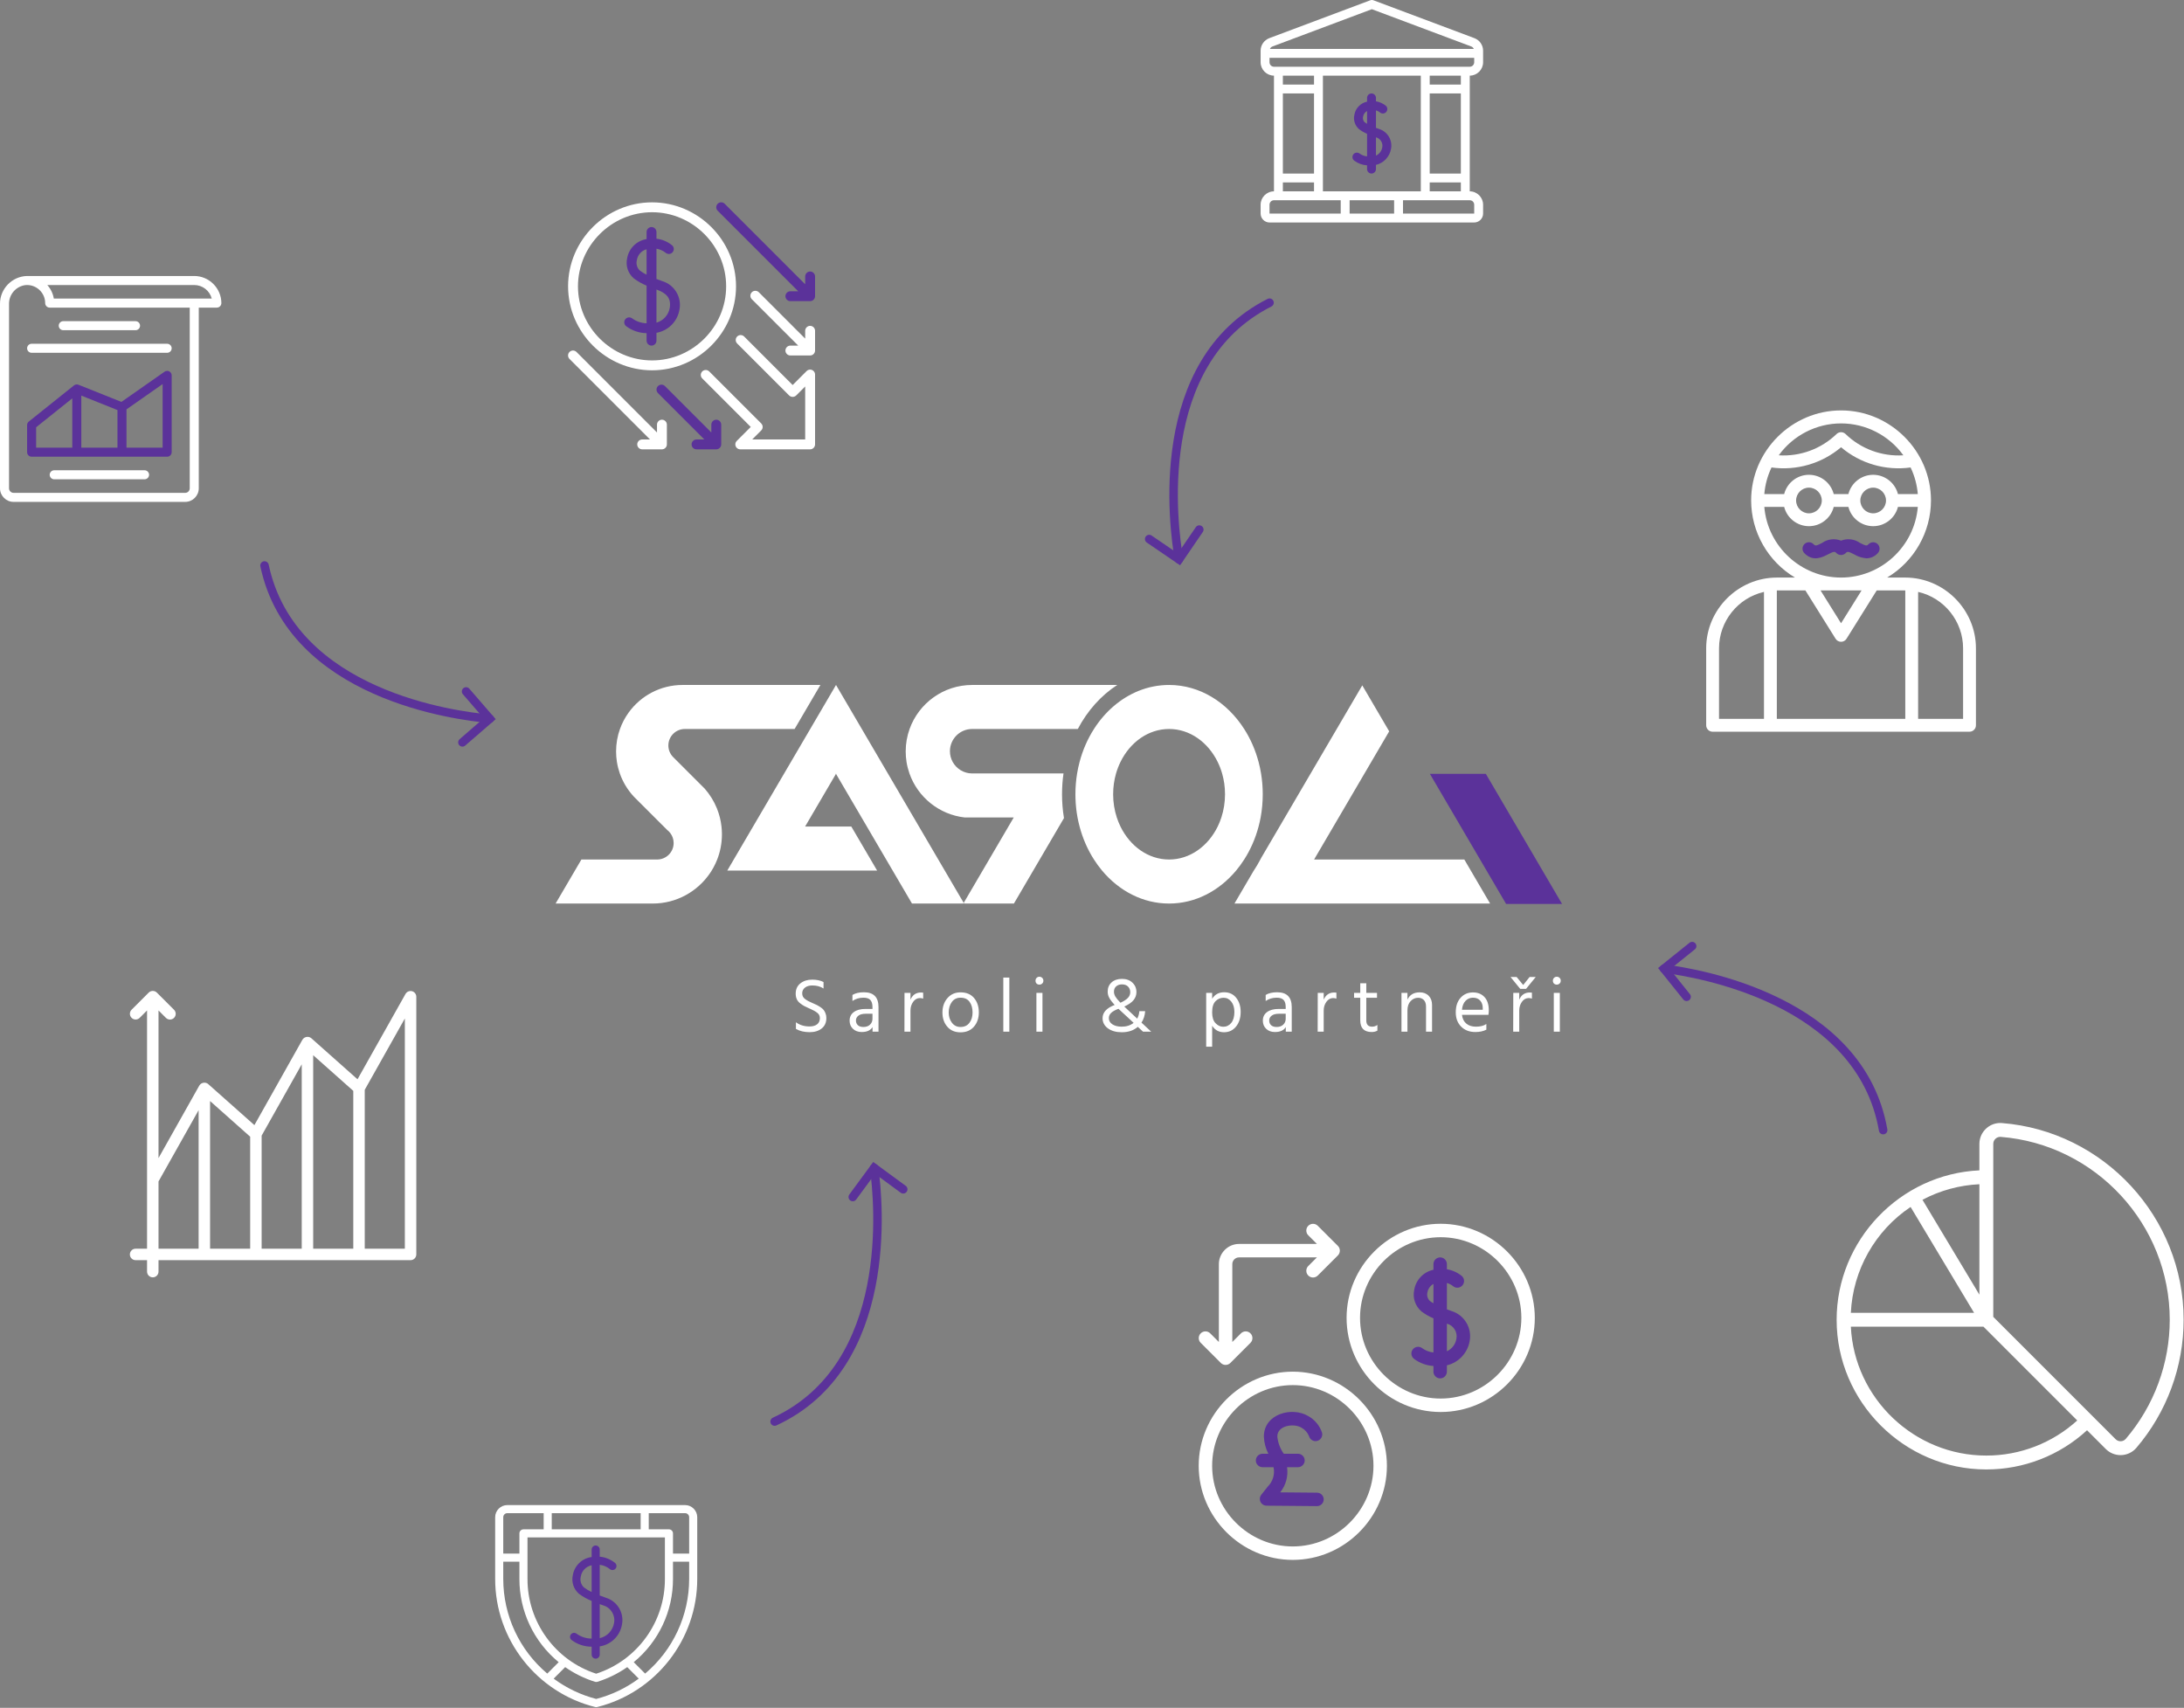 <?xml version="1.0" encoding="UTF-8" standalone="no"?>
<!DOCTYPE svg PUBLIC "-//W3C//DTD SVG 1.1//EN" "http://www.w3.org/Graphics/SVG/1.1/DTD/svg11.dtd">
<svg width="100%" height="100%" viewBox="0 0 1284 1004" version="1.1" xmlns="http://www.w3.org/2000/svg" xmlns:xlink="http://www.w3.org/1999/xlink" xml:space="preserve" xmlns:serif="http://www.serif.com/" style="fill-rule:evenodd;clip-rule:evenodd;stroke-linecap:round;stroke-miterlimit:10;">
    <rect x="0" y="0" width="1284" height="1004" fill="#808080" stroke="none"/>
    <g transform="matrix(1,0,0,1,-377.311,-490.681)">
        <g transform="matrix(0.51,0,0,0.51,504.042,623.523)">
            <g id="logo_partneri_claim_default">
                <g id="logo_default">
                    <g id="claim" transform="matrix(1.96,0,0,1.96,-1289.66,-2041.34)">
                        <path d="M1015.57,1486.14L1015.57,1489.96C1013.74,1488.76 1011.55,1488.16 1009,1488.16C1007.17,1488.16 1005.72,1488.59 1004.64,1489.44C1003.56,1490.3 1003.02,1491.41 1003.02,1492.79C1003.02,1493.51 1003.16,1494.16 1003.45,1494.73C1003.73,1495.3 1004.23,1495.83 1004.95,1496.32C1005.67,1496.82 1006.29,1497.19 1006.8,1497.45C1007.31,1497.7 1008.1,1498.07 1009.18,1498.55C1010.2,1499 1010.98,1499.35 1011.52,1499.61C1012.06,1499.86 1012.75,1500.27 1013.61,1500.82C1014.46,1501.38 1015.11,1501.92 1015.54,1502.44C1015.98,1502.96 1016.37,1503.65 1016.71,1504.51C1017.06,1505.36 1017.23,1506.29 1017.23,1507.28C1017.23,1509.94 1016.32,1512.01 1014.49,1513.46C1012.66,1514.91 1010.3,1515.64 1007.43,1515.64C1004.25,1515.64 1001.55,1515 999.33,1513.71L999.33,1509.79C1001.52,1511.44 1004.19,1512.27 1007.34,1512.27C1009.22,1512.27 1010.71,1511.85 1011.79,1511.01C1012.87,1510.17 1013.41,1508.95 1013.41,1507.37C1013.41,1506.7 1013.28,1506.11 1013.02,1505.59C1012.77,1505.06 1012.35,1504.58 1011.76,1504.15C1011.18,1503.71 1010.63,1503.36 1010.1,1503.07C1009.58,1502.79 1008.86,1502.43 1007.97,1502.01C1007.78,1501.92 1007.51,1501.8 1007.15,1501.65C1005.87,1501.08 1004.88,1500.62 1004.21,1500.26C1003.53,1499.9 1002.74,1499.37 1001.83,1498.66C1000.91,1497.96 1000.24,1497.14 999.824,1496.21C999.405,1495.28 999.195,1494.2 999.195,1492.97C999.195,1490.39 1000.12,1488.38 1001.96,1486.92C1003.81,1485.47 1006.12,1484.74 1008.91,1484.74C1011.52,1484.74 1013.74,1485.21 1015.57,1486.14ZM1032.57,1497.29L1032.57,1493.74C1034.28,1492.69 1036.52,1492.16 1039.31,1492.16C1045.04,1492.16 1047.9,1495.07 1047.9,1500.89L1047.9,1515.33L1044.39,1515.33L1044.39,1512.63C1043.22,1514.58 1041.1,1515.55 1038.01,1515.55C1035.88,1515.55 1034.16,1514.92 1032.86,1513.66C1031.55,1512.4 1030.9,1510.81 1030.9,1508.89C1030.9,1506.7 1031.73,1505 1033.4,1503.79C1035.06,1502.58 1037.33,1501.97 1040.21,1501.97L1044.35,1501.97L1044.35,1500.8C1044.35,1499 1043.94,1497.64 1043.13,1496.73C1042.33,1495.81 1040.96,1495.36 1039.04,1495.36C1036.61,1495.36 1034.45,1496 1032.57,1497.29ZM1044.35,1504.8L1040.39,1504.8C1038.47,1504.8 1037.03,1505.18 1036.07,1505.93C1035.11,1506.67 1034.63,1507.62 1034.63,1508.76C1034.63,1509.9 1035.01,1510.82 1035.76,1511.53C1036.51,1512.23 1037.6,1512.58 1039.04,1512.58C1040.66,1512.58 1041.95,1512.12 1042.91,1511.21C1043.87,1510.3 1044.35,1509.13 1044.35,1507.73L1044.35,1504.8ZM1066.7,1492.52L1066.7,1496.53C1067.9,1493.71 1069.97,1492.3 1072.91,1492.3C1073.45,1492.3 1073.87,1492.33 1074.17,1492.39L1074.17,1495.9C1073.54,1495.69 1072.89,1495.58 1072.23,1495.58C1070.64,1495.58 1069.33,1496.32 1068.28,1497.79C1067.23,1499.26 1066.7,1500.95 1066.7,1502.87L1066.7,1515.33L1063.15,1515.33L1063.19,1492.52L1066.7,1492.52ZM1096.12,1515.73C1092.85,1515.73 1090.26,1514.63 1088.36,1512.42C1086.45,1510.22 1085.5,1507.44 1085.5,1504.08C1085.5,1500.69 1086.48,1497.87 1088.45,1495.6C1090.41,1493.34 1092.97,1492.21 1096.12,1492.21C1099.56,1492.21 1102.22,1493.32 1104.1,1495.54C1105.97,1497.76 1106.91,1500.57 1106.91,1503.99C1106.91,1507.38 1105.95,1510.18 1104.03,1512.4C1102.11,1514.62 1099.47,1515.73 1096.12,1515.73ZM1096.12,1495.36C1093.96,1495.36 1092.26,1496.2 1091.03,1497.88C1089.8,1499.56 1089.19,1501.61 1089.19,1504.04C1089.19,1506.41 1089.82,1508.42 1091.08,1510.09C1092.34,1511.75 1094.02,1512.58 1096.12,1512.58C1098.39,1512.58 1100.15,1511.77 1101.38,1510.13C1102.61,1508.5 1103.22,1506.47 1103.22,1504.04C1103.22,1501.52 1102.64,1499.44 1101.47,1497.81C1100.3,1496.17 1098.51,1495.36 1096.12,1495.36ZM1121.3,1515.33L1121.3,1483.53L1124.85,1483.53L1124.85,1515.33L1121.3,1515.33ZM1140.77,1515.33L1140.77,1492.52L1144.33,1492.52L1144.33,1515.33L1140.77,1515.33ZM1140.86,1487.04C1140.44,1486.59 1140.24,1486.03 1140.24,1485.37C1140.24,1484.71 1140.45,1484.16 1140.89,1483.71C1141.32,1483.26 1141.87,1483.03 1142.53,1483.03C1143.19,1483.03 1143.74,1483.26 1144.19,1483.71C1144.64,1484.16 1144.87,1484.71 1144.87,1485.37C1144.87,1486.03 1144.64,1486.58 1144.19,1487.01C1143.74,1487.45 1143.19,1487.67 1142.53,1487.67C1141.87,1487.67 1141.31,1487.46 1140.86,1487.04ZM1208.28,1515.33L1203.47,1515.33L1200.41,1512.49C1197.98,1514.62 1194.85,1515.68 1191.01,1515.68C1187.62,1515.68 1184.89,1514.91 1182.8,1513.37C1180.72,1511.83 1179.68,1509.84 1179.68,1507.41C1179.68,1504.02 1182.05,1501.43 1186.78,1499.63C1185.37,1498.1 1184.34,1496.74 1183.68,1495.56C1183.02,1494.38 1182.69,1493.12 1182.69,1491.8C1182.69,1489.56 1183.45,1487.74 1184.98,1486.36C1186.51,1484.98 1188.55,1484.29 1191.1,1484.29C1193.65,1484.29 1195.7,1485.04 1197.26,1486.52C1198.82,1488 1199.6,1489.86 1199.6,1492.07C1199.6,1493.78 1199.05,1495.33 1197.96,1496.71C1196.87,1498.09 1195.03,1499.38 1192.45,1500.57L1200.05,1507.68C1200.77,1506.36 1201.19,1504.89 1201.31,1503.27L1204.73,1503.27C1204.55,1505.85 1203.83,1508.1 1202.57,1510.02L1208.28,1515.33ZM1191.06,1487.53C1189.71,1487.53 1188.59,1487.91 1187.7,1488.68C1186.82,1489.44 1186.38,1490.5 1186.38,1491.85C1186.38,1492.81 1186.66,1493.76 1187.21,1494.7C1187.77,1495.65 1188.76,1496.86 1190.2,1498.33C1192.21,1497.4 1193.67,1496.44 1194.59,1495.47C1195.5,1494.5 1195.96,1493.38 1195.96,1492.12C1195.96,1490.83 1195.54,1489.74 1194.7,1488.86C1193.86,1487.97 1192.64,1487.53 1191.06,1487.53ZM1190.92,1512.4C1193.74,1512.4 1196.08,1511.65 1197.94,1510.15C1196.89,1509.16 1195.66,1508.02 1194.25,1506.71C1192.84,1505.41 1191.69,1504.35 1190.81,1503.54C1189.92,1502.73 1189.33,1502.18 1189.03,1501.88C1187.11,1502.6 1185.69,1503.39 1184.76,1504.26C1183.83,1505.13 1183.37,1506.17 1183.37,1507.37C1183.37,1508.89 1184.07,1510.12 1185.48,1511.03C1186.89,1511.94 1188.7,1512.4 1190.92,1512.4ZM1244.13,1492.52L1244.13,1495.99C1245.71,1493.44 1248.07,1492.16 1251.19,1492.16C1254.21,1492.16 1256.59,1493.27 1258.32,1495.47C1260.04,1497.67 1260.9,1500.42 1260.9,1503.72C1260.9,1507.23 1259.99,1510.1 1258.18,1512.34C1256.37,1514.57 1254.01,1515.68 1251.1,1515.68C1248.1,1515.68 1245.78,1514.41 1244.13,1511.86L1244.13,1524.19L1240.62,1524.19L1240.62,1492.52L1244.13,1492.52ZM1250.65,1512.45C1252.57,1512.45 1254.14,1511.69 1255.37,1510.18C1256.6,1508.66 1257.21,1506.51 1257.21,1503.72C1257.21,1501.23 1256.61,1499.23 1255.41,1497.7C1254.21,1496.17 1252.7,1495.4 1250.87,1495.4C1249.04,1495.4 1247.46,1496.07 1246.13,1497.4C1244.79,1498.74 1244.13,1500.92 1244.13,1503.95C1244.13,1506.86 1244.8,1509 1246.15,1510.38C1247.5,1511.76 1249,1512.45 1250.65,1512.45ZM1275.61,1497.29L1275.61,1493.74C1277.32,1492.69 1279.57,1492.16 1282.35,1492.16C1288.08,1492.16 1290.94,1495.07 1290.94,1500.89L1290.94,1515.33L1287.44,1515.33L1287.44,1512.63C1286.27,1514.58 1284.14,1515.55 1281.05,1515.55C1278.92,1515.55 1277.2,1514.92 1275.9,1513.66C1274.6,1512.4 1273.94,1510.81 1273.94,1508.89C1273.94,1506.7 1274.78,1505 1276.44,1503.79C1278.1,1502.58 1280.38,1501.97 1283.25,1501.97L1287.39,1501.97L1287.39,1500.8C1287.39,1499 1286.99,1497.64 1286.18,1496.73C1285.37,1495.81 1284,1495.36 1282.08,1495.36C1279.65,1495.36 1277.5,1496 1275.61,1497.29ZM1287.39,1504.8L1283.43,1504.8C1281.51,1504.8 1280.08,1505.18 1279.12,1505.93C1278.16,1506.67 1277.68,1507.62 1277.68,1508.76C1277.68,1509.9 1278.05,1510.82 1278.8,1511.53C1279.55,1512.23 1280.64,1512.58 1282.08,1512.58C1283.7,1512.58 1284.99,1512.12 1285.95,1511.21C1286.91,1510.3 1287.39,1509.13 1287.39,1507.73L1287.39,1504.8ZM1309.74,1492.52L1309.74,1496.53C1310.94,1493.71 1313.01,1492.3 1315.95,1492.3C1316.49,1492.3 1316.91,1492.33 1317.21,1492.39L1317.21,1495.9C1316.58,1495.69 1315.93,1495.58 1315.28,1495.58C1313.69,1495.58 1312.37,1496.32 1311.32,1497.79C1310.27,1499.26 1309.74,1500.95 1309.74,1502.87L1309.74,1515.33L1306.19,1515.33L1306.24,1492.52L1309.74,1492.52ZM1334.79,1495.4L1334.79,1508.76C1334.79,1511.19 1335.93,1512.4 1338.21,1512.4C1339.38,1512.4 1340.42,1512.06 1341.32,1511.37L1341.32,1514.74C1340.33,1515.28 1339.22,1515.55 1337.99,1515.55C1333.49,1515.55 1331.24,1513.26 1331.24,1508.67L1331.24,1495.4L1327.6,1495.4L1327.6,1492.52L1331.24,1492.52L1331.24,1486.86L1334.79,1486.86L1334.79,1492.52L1341.09,1492.52L1341.09,1495.4L1334.79,1495.4ZM1358.99,1492.52L1358.99,1496.48C1360.34,1493.63 1362.74,1492.21 1366.19,1492.21C1368.4,1492.21 1370.17,1492.88 1371.49,1494.23C1372.81,1495.58 1373.47,1497.38 1373.47,1499.63L1373.47,1515.33L1369.92,1515.33L1369.92,1500.57C1369.92,1498.89 1369.49,1497.61 1368.64,1496.73C1367.78,1495.84 1366.67,1495.4 1365.29,1495.4C1363.58,1495.4 1362.1,1496.06 1360.86,1497.38C1359.61,1498.7 1358.99,1500.53 1358.99,1502.87L1358.99,1515.33L1355.48,1515.33L1355.48,1492.52L1358.99,1492.52ZM1405.4,1510.83L1405.4,1514.16C1403.63,1515.09 1401.48,1515.55 1398.93,1515.55C1395.48,1515.55 1392.7,1514.49 1390.59,1512.38C1388.47,1510.27 1387.41,1507.47 1387.41,1503.99C1387.41,1500.36 1388.36,1497.5 1390.25,1495.4C1392.14,1493.3 1394.57,1492.25 1397.53,1492.25C1400.38,1492.25 1402.64,1493.17 1404.32,1495C1406,1496.83 1406.84,1499.42 1406.84,1502.78C1406.84,1503.74 1406.77,1504.62 1406.62,1505.43L1391.06,1505.43C1391.33,1507.68 1392.18,1509.4 1393.62,1510.6C1395.06,1511.8 1396.95,1512.4 1399.29,1512.4C1401.84,1512.4 1403.88,1511.88 1405.4,1510.83ZM1403.29,1502.46L1403.29,1501.56C1403.29,1499.67 1402.78,1498.17 1401.76,1497.04C1400.74,1495.92 1399.33,1495.36 1397.53,1495.36C1395.82,1495.36 1394.37,1495.97 1393.17,1497.2C1391.97,1498.43 1391.27,1500.18 1391.06,1502.46L1403.29,1502.46ZM1428.75,1490.18L1425.33,1490.18L1419.62,1483.17L1423.21,1483.17L1427.08,1487.89L1430.86,1483.17L1434.46,1483.17L1428.75,1490.18ZM1424.74,1492.52L1424.74,1496.53C1425.94,1493.71 1428.01,1492.3 1430.95,1492.3C1431.49,1492.3 1431.91,1492.33 1432.21,1492.39L1432.21,1495.9C1431.58,1495.69 1430.93,1495.58 1430.28,1495.58C1428.69,1495.58 1427.37,1496.32 1426.32,1497.79C1425.27,1499.26 1424.74,1500.95 1424.74,1502.87L1424.74,1515.33L1421.19,1515.33L1421.24,1492.52L1424.74,1492.52ZM1445.07,1515.33L1445.07,1492.52L1448.62,1492.52L1448.62,1515.33L1445.07,1515.33ZM1445.16,1487.04C1444.74,1486.59 1444.53,1486.03 1444.53,1485.37C1444.53,1484.71 1444.75,1484.16 1445.18,1483.71C1445.62,1483.26 1446.17,1483.03 1446.83,1483.03C1447.49,1483.03 1448.04,1483.26 1448.49,1483.71C1448.94,1484.16 1449.16,1484.71 1449.16,1485.37C1449.16,1486.03 1448.94,1486.58 1448.49,1487.01C1448.04,1487.45 1447.49,1487.67 1446.83,1487.67C1446.17,1487.67 1445.61,1487.46 1445.16,1487.04Z" style="fill:white;"/>
                    </g>
                    <g id="logo">
                        <g id="saroli" transform="matrix(1.96,0,0,1.96,-1289.66,-2041.34)">
                            <path d="M1022.89,1363.7L1004.73,1394.7L1031.91,1394.7L1047.09,1420.6L958.95,1420.6L1022.91,1311.44L1098.01,1439.6L1097.78,1439.99L1067.59,1439.99L1022.89,1363.7L1023.03,1363.47L1022.76,1363.47L1022.89,1363.7ZM1098.01,1439.6L1127.44,1389.36L1098.59,1389.36C1083.49,1387.67 1070.97,1377.36 1066.09,1363.47C1065.33,1361.3 1064.75,1359.04 1064.38,1356.72C1064.06,1354.7 1063.89,1352.63 1063.89,1350.52C1063.89,1345.89 1064.7,1341.45 1066.18,1337.33C1071.59,1322.24 1086.03,1311.44 1102.98,1311.44L1188.31,1311.44C1178.8,1317.6 1170.8,1326.54 1165.12,1337.33L1102.98,1337.33C1095.76,1337.33 1089.91,1343.19 1089.91,1350.4C1089.91,1352.69 1090.5,1354.85 1091.54,1356.72C1093.77,1360.74 1098.06,1363.47 1102.98,1363.47L1156.71,1363.47C1156.13,1367.45 1155.84,1371.54 1155.84,1375.71C1155.84,1380.38 1156.21,1384.94 1156.92,1389.36C1156.94,1389.49 1156.96,1389.61 1156.98,1389.73L1127.54,1439.99L1098.24,1439.99L1098.01,1439.6ZM873.158,1414.09L917.715,1414.09C923.066,1414.09 927.41,1409.75 927.41,1404.4C927.41,1402.2 926.679,1400.18 925.449,1398.56C924.909,1397.84 924.272,1397.21 923.559,1396.66L903.979,1377.09C902.038,1374.99 900.323,1372.69 898.873,1370.21C897.63,1368.08 896.582,1365.83 895.754,1363.47L895.746,1363.45C894.988,1361.29 894.414,1359.04 894.045,1356.72C893.722,1354.7 893.555,1352.63 893.555,1350.52C893.555,1345.89 894.361,1341.45 895.841,1337.33C897.088,1333.86 898.813,1330.61 900.937,1327.67C908.039,1317.84 919.598,1311.44 932.64,1311.44C932.863,1311.44 933.085,1311.44 933.306,1311.44L933.31,1311.44L1013.73,1311.44L998.558,1337.33L933.999,1337.33C928.649,1337.33 924.305,1341.67 924.305,1347.03C924.305,1349.66 925.355,1352.04 927.058,1353.79C927.117,1353.85 927.176,1353.91 927.235,1353.97L945.701,1372.43C948.683,1375.83 951.11,1379.73 952.837,1383.98C953.542,1385.72 954.131,1387.52 954.593,1389.36C955.029,1391.1 955.352,1392.89 955.556,1394.7C955.724,1396.2 955.81,1397.73 955.81,1399.27C955.81,1404.5 954.822,1409.5 953.024,1414.09C952.396,1415.7 951.669,1417.25 950.85,1418.75L949.617,1420.86C949.378,1421.24 949.133,1421.61 948.881,1421.99C941.565,1432.84 929.158,1439.99 915.095,1439.99L857.985,1439.99L873.158,1414.09ZM1174.62,1337.33C1181.16,1327.1 1190.26,1319.21 1200.8,1314.95C1206.44,1312.67 1212.5,1311.44 1218.8,1311.44C1236.88,1311.44 1252.94,1321.62 1262.98,1337.33C1266.69,1343.12 1269.57,1349.66 1271.44,1356.72C1272.03,1358.92 1272.51,1361.17 1272.89,1363.47C1273.55,1367.43 1273.89,1371.53 1273.89,1375.71C1273.89,1380.4 1273.46,1384.96 1272.65,1389.36C1272.31,1391.17 1271.91,1392.95 1271.44,1394.7C1269.57,1401.76 1266.69,1408.3 1262.98,1414.09C1261.52,1416.38 1259.93,1418.56 1258.22,1420.6C1248.21,1432.56 1234.24,1439.99 1218.8,1439.99C1203.36,1439.99 1189.39,1432.56 1179.38,1420.6C1177.67,1418.56 1176.08,1416.38 1174.62,1414.09C1170.91,1408.3 1168.03,1401.76 1166.16,1394.7C1165.69,1392.95 1165.29,1391.17 1164.95,1389.36C1164.28,1385.74 1163.87,1382.01 1163.75,1378.19C1163.72,1377.37 1163.71,1376.54 1163.71,1375.71C1163.71,1371.53 1164.05,1367.43 1164.71,1363.47C1165.09,1361.17 1165.57,1358.92 1166.16,1356.72C1168.03,1349.66 1170.91,1343.12 1174.62,1337.33ZM1218.8,1337.33C1206.56,1337.33 1195.88,1345.14 1190.21,1356.72C1189.17,1358.85 1188.3,1361.11 1187.61,1363.47C1186.5,1367.32 1185.9,1371.43 1185.9,1375.71C1185.9,1380.52 1186.66,1385.12 1188.05,1389.36C1188.65,1391.22 1189.38,1393 1190.21,1394.7C1195.88,1406.28 1206.56,1414.09 1218.8,1414.09C1231.04,1414.09 1241.72,1406.28 1247.39,1394.7C1248.22,1393 1248.95,1391.22 1249.55,1389.36C1250.94,1385.12 1251.7,1380.52 1251.7,1375.71C1251.7,1371.43 1251.1,1367.32 1249.99,1363.47C1249.31,1361.11 1248.43,1358.85 1247.39,1356.72C1241.72,1345.14 1231.04,1337.33 1218.8,1337.33ZM1257.25,1439.99L1268.47,1420.84C1268.53,1420.76 1268.58,1420.68 1268.63,1420.6C1270.01,1418.52 1271.3,1416.35 1272.48,1414.09C1272.64,1413.8 1272.8,1413.5 1272.95,1413.19L1332.43,1311.68L1348.26,1338.7L1304.09,1414.09L1392.44,1414.09L1407.61,1439.99L1257.25,1439.99Z" style="fill:white;"/>
                        </g>
                        <path id="colorbar" d="M1464.31,631.487L1552.2,781.487L1487.7,781.487L1399.81,631.487L1464.31,631.487Z" style="fill:rgb(91,50,154);"/>
                    </g>
                </g>
            </g>
        </g>
        <g transform="matrix(0.633,-0.193,0.193,0.633,298.608,510.638)">
            <g transform="matrix(1.445,0.44,-0.44,1.445,122.494,5.769)">
                <path d="M675.821,317.29L693.339,329.252L705.302,311.734" style="fill:none;stroke:rgb(91,50,154);stroke-width:5px;"/>
                <path d="M693.339,329.252C689.951,309.736 677.127,213.382 746.648,178.313" style="fill:none;stroke:rgb(91,50,154);stroke-width:5px;stroke-linejoin:round;stroke-miterlimit:1.5;"/>
            </g>
        </g>
        <g transform="matrix(-0.64,0.171,-0.171,-0.64,1652.57,1512.95)">
            <g transform="matrix(-1.459,-0.391,0.391,-1.459,1460.83,1989.85)">
                <path d="M531.153,699.753L514.046,687.209L501.502,704.316" style="fill:none;stroke:rgb(91,50,154);stroke-width:5px;"/>
                <path d="M514.046,687.209C516.776,706.828 526.356,803.558 455.696,836.272" style="fill:none;stroke:rgb(91,50,154);stroke-width:5px;stroke-linejoin:round;stroke-miterlimit:1.5;"/>
            </g>
        </g>
        <g transform="matrix(1.47017e-16,0.662,-0.662,1.47017e-16,1876.39,411.806)">
            <g transform="matrix(3.35361e-16,-1.51,1.51,3.35361e-16,119.126,2264.1)">
                <path d="M994.966,556.408L978.422,569.685L991.699,586.23" style="fill:none;stroke:rgb(91,50,154);stroke-width:5px;"/>
                <path d="M978.422,569.685C998.079,572.126 1093.99,587.907 1107.3,664.627" style="fill:none;stroke:rgb(91,50,154);stroke-width:5px;stroke-linejoin:round;stroke-miterlimit:1.5;"/>
            </g>
        </g>
        <g transform="matrix(-0.025,-0.662,0.662,-0.025,169.316,1581.29)">
            <g transform="matrix(-0.058,1.509,-1.509,-0.058,1634.02,376.641)">
                <path d="M271.559,436.589L287.586,422.691L273.688,406.665" style="fill:none;stroke:rgb(91,50,154);stroke-width:5px;"/>
                <path d="M287.586,422.691C267.85,421.001 171.404,408.884 155.182,332.727" style="fill:none;stroke:rgb(91,50,154);stroke-width:5px;stroke-linejoin:round;stroke-miterlimit:1.5;"/>
            </g>
        </g>
        <g transform="matrix(0.327,0,0,0.327,1115.83,488.062)">
            <path d="M176.672,297.066C183.307,301.892 191.18,304.729 199.367,305.245L199.367,312C199.367,316.389 202.979,320 207.367,320C211.756,320 215.367,316.389 215.367,312L215.367,304.473C229.323,301.146 240.009,289.772 242.461,275.637C245.455,260.056 236.127,244.543 220.961,239.883C219.124,239.234 217.241,238.535 215.367,237.832L215.367,206.442C217.933,207.176 220.336,208.393 222.445,210.027C223.913,211.348 225.82,212.079 227.794,212.079C232.181,212.079 235.792,208.468 235.792,204.081C235.792,201.853 234.861,199.724 233.227,198.211C228.074,194.017 221.919,191.231 215.367,190.126L215.367,184C215.367,179.611 211.756,176 207.367,176C202.979,176 199.367,179.611 199.367,184L199.367,190.749C187.606,193.203 178.506,202.674 176.524,214.523C174.354,224.056 177.688,234.042 185.149,240.359C189.539,243.66 194.314,246.416 199.367,248.567L199.367,289.195C194.313,288.642 189.5,286.735 185.438,283.676C184.139,282.831 182.623,282.381 181.074,282.381C176.684,282.381 173.072,285.994 173.072,290.384C173.072,293.072 174.427,295.587 176.672,297.066ZM195.024,227.77C192.319,225.094 191.257,221.157 192.25,217.484C193.03,213.302 195.644,209.682 199.367,207.624L199.367,230.591C197.858,229.748 196.407,228.806 195.023,227.77L195.024,227.77ZM226.68,272.984C225.587,279.469 221.344,285.005 215.367,287.746L215.367,254.872C223.305,256.932 228.311,264.947 226.68,272.984L226.68,272.984Z" style="fill:rgb(91,50,154);fill-rule:nonzero;"/>
        </g>
        <g transform="matrix(0.327,0,0,0.327,1115.83,488.062)">
            <path d="M24,408L392,408C400.774,407.99 407.99,400.774 408,392L408,376C407.986,362.839 397.161,352.014 384,352L384,144C397.161,143.986 407.986,133.161 408,120L408,99.09C407.966,89.118 401.753,80.15 392.43,76.613L210.812,8.508C209,7.828 207,7.828 205.188,8.508L23.57,76.617C14.247,80.151 8.033,89.119 8,99.09L8,120C8.014,133.161 18.839,143.986 32,144L32,352C18.839,352.014 8.014,362.839 8,376L8,392C8.01,400.774 15.226,407.99 24,408ZM48,176L104,176L104,320L48,320L48,176ZM120,144L296,144L296,352L120,352L120,144ZM368,320L312,320L312,176L368,176L368,320ZM248,368L248,392L168,392L168,368L248,368ZM392,376L392.008,392L264,392L264,368L384,368C388.387,368.004 391.996,371.613 392,376ZM312,352L312,336L368,336L368,352L312,352ZM368,160L312,160L312,144L368,144L368,160ZM29.195,91.598L208,24.543L386.805,91.594C388.838,92.387 390.46,93.98 391.289,96L24.711,96C25.539,93.981 27.161,92.388 29.195,91.598ZM24,120L24,112L392,112L392,120C391.996,124.387 388.387,127.996 384,128L32,128C27.613,127.996 24.004,124.387 24,120ZM104,144L104,160L48,160L48,144L104,144ZM48,336L104,336L104,352L48,352L48,336ZM24,376C24.004,371.613 27.613,368.004 32,368L152,368L152,392L24,392L24,376Z" style="fill:white;fill-rule:nonzero;"/>
        </g>
        <g transform="matrix(0.51,0,0,0.51,1453.01,1146.77)">
            <path d="M180.57,407.37C223.555,407.429 265.024,391.295 296.666,362.201L318.274,383.808C322.782,388.323 328.907,390.863 335.287,390.863C342.28,390.863 348.936,387.812 353.5,382.515C388.667,341.346 408.002,288.942 408.002,234.798C408.002,116.744 316.082,17.318 198.391,8.069C197.803,8.026 197.213,8.004 196.624,8.004C183.428,8.004 172.57,18.862 172.57,32.058C172.57,32.06 172.57,32.063 172.57,32.065L172.57,62.615C81.031,66.811 8,143.267 8,234.902C8,329.515 85.855,407.37 180.468,407.37C180.502,407.37 180.536,407.37 180.57,407.37ZM180.57,391.37C97.685,391.487 28.41,325.588 24.39,242.8L177.258,242.8L285.353,350.889C256.708,376.976 219.314,391.423 180.57,391.37ZM188.57,32.065C188.57,32.052 188.57,32.038 188.57,32.025C188.57,27.624 192.191,24.004 196.592,24.004C196.775,24.004 196.958,24.01 197.141,24.022C306.55,32.623 392,125.053 392,234.8C392,285.133 374.027,333.848 341.336,372.12C339.816,373.873 337.607,374.881 335.288,374.881C333.145,374.881 331.09,374.021 329.586,372.495L188.57,231.487L188.57,32.065ZM172.57,205.915L106.947,96.536C127.228,85.788 149.641,79.668 172.57,78.616L172.57,205.915ZM93.254,104.813L166.438,226.8L24.39,226.8C26.721,177.562 52.302,132.248 93.254,104.813Z" style="fill:white;fill-rule:nonzero;"/>
        </g>
        <g transform="matrix(0.297,0,0,0.297,666.05,1373.1)">
            <path d="M227.402,191.523C222.834,189.909 218.772,188.396 214.973,186.929L214.973,126.218C222.231,127.091 229.101,129.981 234.801,134.559C236.27,135.884 238.181,136.619 240.16,136.619C244.549,136.619 248.16,133.008 248.16,128.619C248.16,126.4 247.237,124.278 245.613,122.766C236.91,115.562 226.225,111.162 214.973,110.148L214.973,96C214.973,91.611 211.361,88 206.973,88C202.584,88 198.973,91.611 198.973,96L198.973,110.822C180.124,113.249 164.964,127.795 161.762,146.527C158.588,160.187 163.295,174.533 173.945,183.656C181.65,189.391 190.062,194.11 198.973,197.695L198.973,272.266C188.024,272.26 177.364,268.714 168.594,262.16C167.292,261.309 165.77,260.855 164.215,260.855C159.826,260.855 156.215,264.467 156.215,268.855C156.215,271.552 157.579,274.074 159.836,275.551C171.178,283.879 184.901,288.346 198.973,288.29L198.973,304C198.973,308.389 202.584,312 206.973,312C211.361,312 214.973,308.389 214.973,304L214.973,287.713C237.542,284.324 255.446,266.61 259.074,244.078C263.45,221.159 249.711,198.361 227.402,191.523ZM183.82,171.066C177.897,165.603 175.456,157.291 177.484,149.492C179.283,138.316 187.876,129.378 198.972,127.14L198.972,180.114C193.612,177.65 188.532,174.616 183.82,171.066ZM243.297,241.426C240.885,256.255 229.634,268.188 214.973,271.467L214.973,204.034C217.257,204.878 219.574,205.728 222.07,206.61C237.015,210.945 246.289,226.155 243.297,241.426Z" style="fill:rgb(91,50,154);fill-rule:nonzero;"/>
        </g>
        <g transform="matrix(0.297,0,0,0.297,666.05,1373.1)">
            <path d="M384,8L32,8C18.839,8.014 8.014,18.839 8,32L8,154.09C7.866,273.722 89.966,378.876 206.059,407.762C207.333,408.08 208.667,408.08 209.941,407.762C326.034,378.876 408.134,273.722 408,154.09L408,32C407.986,18.839 397.161,8.014 384,8ZM392,32L392,104L360,104L360,64C360,63.999 360,63.999 360,63.998C360,59.61 356.39,56 352.002,56C352.001,56 352.001,56 352,56L312,56L312,24L384,24C388.387,24.004 391.996,27.613 392,32ZM208,341.762C126.892,315.511 71.692,239.339 72,154.09L72,72L344,72L344,154.09C344.307,239.339 289.108,315.511 208,341.762ZM120,56L120,24L296,24L296,56L120,56ZM32,24L104,24L104,56L64,56C59.611,56 56,59.611 56,64L56,104L24,104L24,32C24.006,27.613 27.613,24.006 32,24ZM24,154.09L24,120L56,120L56,154.09C55.821,217.894 84.389,278.501 133.717,318.97L111.146,341.542C55.892,295.005 23.965,226.329 24,154.09ZM208,391.746C177.614,383.855 149.025,370.198 123.792,351.521L146.574,328.739C164.641,341.405 184.556,351.206 205.613,357.797C207.167,358.281 208.833,358.281 210.387,357.797C231.444,351.206 251.359,341.405 269.426,328.739L292.208,351.52C266.974,370.198 238.386,383.854 208,391.746L208,391.746ZM304.854,341.541L282.283,318.97C331.611,278.501 360.179,217.894 360,154.09L360,120L392,120L392,154.09C392.034,226.329 360.107,295.005 304.854,341.541L304.854,341.541Z" style="fill:white;fill-rule:nonzero;"/>
        </g>
        <g transform="matrix(0.472,0,0,0.472,1376.62,724.487)">
            <path d="M181.766,193.547C183.809,191.426 184.598,191.094 192.312,195.098C196.997,197.947 202.296,199.633 207.766,200.016C213.137,199.947 218.232,197.593 221.766,193.547C223.193,192.058 223.99,190.073 223.99,188.011C223.99,183.622 220.379,180.01 215.99,180.01C213.82,180.01 211.741,180.892 210.234,182.453C208.191,184.578 207.41,184.91 199.688,180.902C192.802,175.984 183.865,174.895 176,178.016C168.132,174.911 159.204,175.999 152.312,180.903C144.598,184.919 143.808,184.583 141.766,182.454C140.257,180.88 138.169,179.989 135.99,179.989C131.601,179.989 127.989,183.601 127.989,187.99C127.989,190.062 128.795,192.056 130.234,193.547C141.043,204.786 152.715,198.719 159.688,195.098C167.41,191.094 168.195,191.43 170.234,193.547C173.42,196.66 178.581,196.66 181.766,193.547Z" style="fill:rgb(91,50,154);fill-rule:nonzero;"/>
        </g>
        <g transform="matrix(0.472,0,0,0.472,1376.62,724.487)">
            <path d="M256,224L233.391,224C267.218,203.815 288,167.213 288,127.822C288,66.38 237.441,15.822 176,15.822C114.559,15.822 64,66.38 64,127.822C64,167.213 84.782,203.815 118.609,224L96,224C47.745,224.055 8.055,263.745 8,312L8,408C8,412.389 11.611,416 16,416L336,416C340.389,416 344,412.389 344,408L344,312C343.945,263.745 304.255,224.055 256,224ZM176,32C206.718,32.028 235.621,46.823 253.607,71.724C226.929,73.427 200.737,63.775 181.543,45.168C178.466,42.209 173.534,42.209 170.457,45.168C151.264,63.776 125.071,73.428 98.393,71.724C116.379,46.823 145.282,32.028 176,32ZM89.385,86.879C120.509,91.184 152.036,82.017 176,61.695C199.961,82.021 231.491,91.188 262.615,86.879C267.592,97.283 270.635,108.507 271.595,120L246.864,120C243.288,105.928 230.519,95.999 216,95.999C201.481,95.999 188.712,105.928 185.136,120L166.864,120C163.288,105.928 150.519,95.999 136,95.999C121.481,95.999 108.712,105.928 105.136,120L80.405,120C81.365,108.507 84.408,97.283 89.385,86.879ZM232,128C232,136.777 224.777,144 216,144C207.223,144 200,136.777 200,128C200,119.223 207.223,112 216,112C224.774,112.009 231.991,119.226 232,128ZM152,128C152,136.777 144.777,144 136,144C127.223,144 120,136.777 120,128C120,119.223 127.223,112 136,112C144.774,112.009 151.991,119.226 152,128ZM80.405,136L105.136,136C108.712,150.072 121.481,160.001 136,160.001C150.519,160.001 163.288,150.072 166.864,136L185.136,136C188.712,150.072 201.481,160.001 216,160.001C230.519,160.001 243.288,150.072 246.864,136L271.595,136C267.495,185.469 225.639,224 176,224C126.362,224 84.505,185.469 80.406,136L80.405,136ZM201.566,240L176,280.906L150.434,240L201.566,240ZM80,400L24,400L24,312C24.057,278.548 47.392,249.319 80,241.854L80,400ZM256,400L96,400L96,240L131.566,240L169.215,300.238C170.676,302.574 173.245,303.997 176,303.997C178.755,303.997 181.324,302.574 182.785,300.238L220.434,240L256,240L256,400ZM328,400L272,400L272,241.854C304.608,249.319 327.943,278.548 328,312L328,400Z" style="fill:white;fill-rule:nonzero;"/>
        </g>
        <g transform="matrix(0.363,0,0,0.363,708.391,606.733)">
            <path d="M144,280C218.607,280 280,218.607 280,144C280,69.393 218.607,8 144,8C69.393,8 8,69.393 8,144C8.083,218.576 69.424,279.917 144,280ZM144,24C209.83,24 264,78.17 264,144C264,209.83 209.83,264 144,264C78.17,264 24,209.83 24,144C24.073,78.198 78.198,24.073 144,24Z" style="fill:white;fill-rule:nonzero;"/>
        </g>
        <g transform="matrix(0.363,0,0,0.363,708.391,606.733)">
            <path d="M102.57,208.957C112.044,215.855 123.416,219.67 135.133,219.881L135.133,232C135.133,236.389 138.744,240 143.133,240C147.521,240 151.133,236.389 151.133,232L151.133,219.28C170.3,215.938 185.331,200.716 188.43,181.508C192.256,161.523 180.282,141.636 160.828,135.668C157.646,134.543 154.379,133.356 151.133,132.112L151.133,83.082C156.506,83.964 161.572,86.186 165.859,89.543C167.329,90.871 169.24,91.606 171.221,91.606C175.608,91.606 179.218,87.996 179.218,83.609C179.218,81.383 178.289,79.255 176.656,77.742C169.388,71.715 160.515,67.939 151.133,66.88L151.133,56C151.133,51.611 147.521,48 143.133,48C138.744,48 135.133,51.611 135.133,56L135.133,67.497C119.111,70.009 106.399,82.545 103.664,98.531C100.893,110.538 105.053,123.137 114.43,131.133C120.807,135.899 127.763,139.836 135.133,142.849L135.133,203.859C126.531,203.644 118.208,200.744 111.336,195.566C110.033,194.714 108.51,194.259 106.953,194.259C102.563,194.259 98.951,197.872 98.951,202.262C98.951,204.958 100.314,207.48 102.57,208.957L102.57,208.957ZM151.133,149.168C164.991,154.226 175.605,161.436 172.648,178.855C170.738,190.322 162.328,199.688 151.133,202.817L151.133,149.168ZM124.305,118.543C119.657,114.205 117.765,107.638 119.391,101.492C120.717,93.073 126.902,86.19 135.133,83.976L135.133,125.163C131.32,123.309 127.694,121.092 124.305,118.543Z" style="fill:rgb(91,50,154);fill-rule:nonzero;"/>
        </g>
        <g transform="matrix(0.363,0,0,0.363,708.391,606.733)">
            <path d="M394.344,281.203L371.719,303.836L293.148,225.266C291.649,223.766 289.613,222.923 287.492,222.923C283.104,222.923 279.493,226.534 279.493,230.922C279.493,233.043 280.336,235.079 281.836,236.578L366.062,320.805C369.218,323.788 374.219,323.788 377.375,320.805L392,306.18L392,392L306.18,392L320.805,377.375C322.304,375.876 323.148,373.84 323.148,371.719C323.148,369.598 322.304,367.562 320.805,366.062L236.578,281.836C235.079,280.336 233.043,279.493 230.922,279.493C226.534,279.493 222.923,283.104 222.923,287.492C222.923,289.613 223.766,291.649 225.266,293.148L303.836,371.719L281.203,394.344C279.709,395.844 278.868,397.877 278.868,399.995C278.868,404.381 282.473,407.992 286.859,408L400,408C400.002,408 400.003,408 400.005,408C404.391,408 408,404.391 408,400.005C408,400.003 408,400.002 408,400L408,286.859C407.994,282.473 404.383,278.866 399.996,278.866C397.878,278.866 395.844,279.707 394.344,281.203Z" style="fill:white;fill-rule:nonzero;"/>
        </g>
        <g transform="matrix(0.363,0,0,0.363,708.391,606.733)">
            <path d="M400.002,208L399.998,208C395.61,208 392,211.61 392,215.998C392,215.999 392,215.999 392,216L392,228.688L316.883,153.57C315.383,152.071 313.347,151.227 311.227,151.227C306.838,151.227 303.227,154.838 303.227,159.227C303.227,161.347 304.071,163.383 305.57,164.883L380.688,240L368,240C363.611,240 360,243.611 360,248C360,252.389 363.611,256 368,256L400,256C404.382,255.982 407.982,252.382 408,248L408,216C408,215.999 408,215.999 408,215.998C408,211.61 404.39,208 400.002,208Z" style="fill:white;fill-rule:nonzero;"/>
        </g>
        <g transform="matrix(0.363,0,0,0.363,708.391,606.733)">
            <path d="M400.002,120L399.998,120C395.61,120 392,123.61 392,127.998C392,127.999 392,127.999 392,128L392,140.688L261.656,10.344C260.153,8.813 258.095,7.95 255.949,7.95C251.561,7.95 247.95,11.561 247.95,15.949C247.95,18.095 248.813,20.153 250.344,21.656L380.688,152L368,152C363.611,152 360,155.611 360,160C360,164.389 363.611,168 368,168L400,168C404.382,167.982 407.982,164.382 408,160L408,128C408,127.999 408,127.999 408,127.998C408,123.61 404.39,120 400.002,120Z" style="fill:rgb(91,50,154);fill-rule:nonzero;"/>
        </g>
        <g transform="matrix(0.363,0,0,0.363,708.391,606.733)">
            <path d="M248.005,360L247.995,360C243.609,360 240,363.609 240,367.995C240,367.997 240,367.998 240,368L240,380.688L164.883,305.57C163.383,304.071 161.347,303.227 159.227,303.227C154.838,303.227 151.227,306.838 151.227,311.227C151.227,313.347 152.071,315.383 153.57,316.883L228.688,392L216,392C211.611,392 208,395.611 208,400C208,404.389 211.611,408 216,408L248,408C252.382,407.983 255.983,404.382 256,400L256,368C256,367.998 256,367.997 256,367.995C256,363.609 252.391,360 248.005,360Z" style="fill:rgb(91,50,154);fill-rule:nonzero;"/>
        </g>
        <g transform="matrix(0.363,0,0,0.363,708.391,606.733)">
            <path d="M160.005,360L159.995,360C155.609,360 152,363.609 152,367.995C152,367.997 152,367.998 152,368L152,380.688L21.656,250.344C20.153,248.813 18.095,247.95 15.949,247.95C11.561,247.95 7.95,251.561 7.95,255.949C7.95,258.095 8.813,260.153 10.344,261.656L140.688,392L128,392C123.611,392 120,395.611 120,400C120,404.389 123.611,408 128,408L160,408C164.382,407.983 167.983,404.382 168,400L168,368C168,367.998 168,367.997 168,367.995C168,363.609 164.391,360 160.005,360Z" style="fill:white;fill-rule:nonzero;"/>
        </g>
        <g transform="matrix(0.494,0,0,0.494,1078.09,1206.15)">
            <path d="M308.961,111.883C307.124,111.234 305.241,110.535 303.367,109.832L303.367,78.445C305.932,79.179 308.335,80.395 310.445,82.027C311.916,83.359 313.83,84.097 315.814,84.097C320.201,84.097 323.812,80.486 323.812,76.099C323.812,73.862 322.873,71.725 321.227,70.211C316.074,66.016 309.919,63.23 303.367,62.125L303.367,56C303.367,51.611 299.756,48 295.367,48C290.979,48 287.367,51.611 287.367,56L287.367,62.748C275.606,65.203 266.506,74.674 264.523,86.523C262.354,96.056 265.688,106.042 273.148,112.359C277.539,115.66 282.313,118.416 287.367,120.567L287.367,161.188C282.313,160.637 277.5,158.732 273.438,155.676C272.145,154.842 270.638,154.398 269.099,154.398C264.709,154.398 261.097,158.01 261.097,162.4C261.097,165.078 262.441,167.585 264.672,169.066C271.307,173.892 279.18,176.729 287.367,177.245L287.367,184C287.367,188.389 290.979,192 295.367,192C299.756,192 303.367,188.389 303.367,184L303.367,176.473C317.323,173.146 328.009,161.772 330.461,147.637C333.455,132.056 324.127,116.543 308.961,111.883ZM287.367,102.591C285.858,101.748 284.407,100.806 283.023,99.77C280.318,97.094 279.257,93.157 280.25,89.484C281.03,85.302 283.643,81.682 287.367,79.624L287.367,102.591ZM314.68,144.984C313.587,151.469 309.345,157.005 303.368,159.746L303.368,126.872C311.306,128.933 316.311,136.947 314.68,144.984Z" style="fill:rgb(91,50,154);fill-rule:nonzero;"/>
        </g>
        <g transform="matrix(0.494,0,0,0.494,1078.09,1206.15)">
            <path d="M148.812,328L104.984,327.613C111.768,319.22 114.732,308.356 113.153,297.68L126.148,297.68C130.537,297.68 134.148,294.069 134.148,289.68C134.148,285.291 130.537,281.68 126.148,281.68L109.244,281.68C104.967,275.641 102.321,268.599 101.562,261.239L101.556,261.205L101.562,261.172C101.518,247.82 121.385,245.242 130.242,250.625C134.373,252.863 137.592,256.478 139.336,260.84C140.302,264.281 143.463,266.676 147.036,266.676C151.424,266.676 155.034,263.065 155.034,258.678C155.034,257.935 154.931,257.195 154.727,256.481C151.938,248.198 146.173,241.236 138.555,236.953C119.265,225.242 85.545,234.118 85.568,261.142L85.563,261.168L85.565,261.199L85.563,261.235L85.569,261.267C85.819,268.38 87.638,275.352 90.897,281.68L84,281.68C79.611,281.68 76,285.291 76,289.68C76,294.069 79.611,297.68 84,297.68L97.093,297.68L97.125,297.958C98.79,306.227 96.186,314.803 90.203,320.75L82.461,330.493C81.341,331.907 80.732,333.659 80.732,335.462C80.732,339.824 84.295,343.424 88.656,343.469L148.672,344L148.742,344C148.754,344 148.766,344 148.777,344C153.166,344 156.778,340.389 156.778,336C156.778,331.625 153.188,328.019 148.813,328L148.812,328Z" style="fill:rgb(91,50,154);fill-rule:nonzero;"/>
        </g>
        <g transform="matrix(0.494,0,0,0.494,1078.09,1206.15)">
            <path d="M34.337,173.649C37.446,176.752 42.554,176.752 45.663,173.649L69.656,149.656C71.124,148.161 71.948,146.147 71.948,144.051C71.948,139.663 68.337,136.052 63.949,136.052C61.853,136.052 59.839,136.876 58.344,138.344L48,148.688L48,56C48.004,51.613 51.613,48.004 56,48L148.688,48L138.344,58.344C136.876,59.839 136.052,61.853 136.052,63.949C136.052,68.337 139.663,71.948 144.051,71.948C146.147,71.948 148.161,71.124 149.656,69.656L173.651,45.662C176.744,42.55 176.744,37.45 173.651,34.338L149.656,10.344C148.161,8.876 146.147,8.052 144.051,8.052C139.663,8.052 136.052,11.663 136.052,16.051C136.052,18.147 136.876,20.161 138.344,21.656L148.688,32L56,32C42.839,32.014 32.014,42.839 32,56L32,148.688L21.656,138.344C20.161,136.876 18.147,136.052 16.051,136.052C11.663,136.052 8.052,139.663 8.052,144.051C8.052,146.147 8.876,148.161 10.344,149.656L34.337,173.649Z" style="fill:white;fill-rule:nonzero;"/>
        </g>
        <g transform="matrix(0.494,0,0,0.494,1078.09,1206.15)">
            <path d="M296,8C234.559,8 184,58.559 184,120C184,181.441 234.559,232 296,232C357.441,232 408,181.441 408,120C407.931,58.585 357.415,8.069 296,8ZM296,216C243.336,216 200,172.664 200,120C200,67.336 243.336,24 296,24C348.664,24 392,67.336 392,120C391.941,172.642 348.642,215.941 296,216Z" style="fill:white;fill-rule:nonzero;"/>
        </g>
        <g transform="matrix(0.494,0,0,0.494,1078.09,1206.15)">
            <path d="M120,184C58.559,184 8,234.559 8,296C8,357.441 58.559,408 120,408C181.441,408 232,357.441 232,296C231.931,234.585 181.415,184.069 120,184ZM120,392C67.336,392 24,348.664 24,296C24,243.336 67.336,200 120,200C172.664,200 216,243.336 216,296C215.941,348.642 172.642,391.941 120,392Z" style="fill:white;fill-rule:nonzero;"/>
        </g>
        <g transform="matrix(0.421,0,0,0.421,448.611,1069.84)">
            <path d="M397.027,12.064L329.894,131.412L265.316,74.01C263.836,72.808 261.986,72.151 260.079,72.151C257.214,72.151 254.544,73.633 253.027,76.064L185.894,195.412L121.316,138.01C119.837,136.802 117.984,136.142 116.074,136.142C113.208,136.142 110.538,137.628 109.027,140.064L52,241.446L52,35.299L62.344,45.643C63.845,47.157 65.892,48.01 68.024,48.01C72.412,48.01 76.023,44.399 76.023,40.01C76.023,37.878 75.171,35.831 73.656,34.33L49.662,10.335C46.55,7.242 41.45,7.242 38.338,10.335L14.344,34.33C12.866,35.826 12.036,37.847 12.036,39.95C12.036,44.339 15.647,47.95 20.036,47.95C22.139,47.95 24.159,47.12 25.656,45.642L36,35.299L36,367.986L20,367.986C15.611,367.986 12,371.597 12,375.986C12,380.375 15.611,383.986 20,383.986L36,383.986L36,399.986C36,404.375 39.611,407.986 44,407.986C48.389,407.986 52,404.375 52,399.986L52,383.986L404,383.986C404.001,383.986 404.001,383.986 404.002,383.986C408.39,383.986 412,380.376 412,375.988C412,375.988 412,375.987 412,375.986L412,15.986C411.894,11.644 408.292,8.129 403.948,8.129C401.112,8.129 398.478,9.627 397.027,12.064ZM108,367.986L52,367.986L52,274.082L108,174.526L108,367.986ZM180,367.986L124,367.986L124,161.8L180,211.578L180,367.986ZM252,367.986L196,367.986L196,210.082L252,110.526L252,367.986ZM324,367.986L268,367.986L268,97.8L324,147.578L324,367.986ZM396,367.986L340,367.986L340,146.082L396,46.526L396,367.986Z" style="fill:white;fill-rule:nonzero;"/>
        </g>
        <g transform="matrix(0.332,0,0,0.332,374.656,650.273)">
            <path d="M352,8L56,8C29.232,8.561 7.62,30.948 8,57.719L8,384C8.014,397.161 18.839,407.986 32,408L336,408C349.161,407.986 359.986,397.161 360,384L360,64L392,64C392.002,64 392.003,64 392.005,64C396.391,64 400,60.391 400,56.005C400,56.003 400,56.002 400,56C399.971,29.679 378.321,8.029 352,8ZM344,384C343.997,388.388 340.388,391.997 336,392L32,392C27.613,391.996 24.004,388.387 24,384L24,57.719C23.666,40.905 36.157,26.359 52.828,24.148C53.88,24.044 54.935,23.992 55.992,23.992C73.551,23.992 88,38.441 88,56C88,56 88,56.001 88,56.002C88,60.39 91.61,64 95.998,64C95.999,64 95.999,64 96,64L344,64L344,384ZM103.324,48C101.807,39.075 97.804,30.756 91.777,24L352,24C366.54,24.016 379.334,33.926 382.984,48L103.324,48Z" style="fill:white;fill-rule:nonzero;"/>
        </g>
        <g transform="matrix(0.332,0,0,0.332,374.656,650.273)">
            <path d="M264,352L104,352C99.611,352 96,355.611 96,360C96,364.389 99.611,368 104,368L264,368C268.389,368 272,364.389 272,360C272,355.611 268.389,352 264,352Z" style="fill:white;fill-rule:nonzero;"/>
        </g>
        <g transform="matrix(0.332,0,0,0.332,374.656,650.273)">
            <path d="M56,135.998L56,136.002C56,140.39 59.61,144 63.998,144C63.999,144 63.999,144 64,144L304,144C308.389,144 312,140.389 312,136C312,131.611 308.389,128 304,128L64,128C63.999,128 63.999,128 63.998,128C59.61,128 56,131.61 56,135.998Z" style="fill:white;fill-rule:nonzero;"/>
        </g>
        <g transform="matrix(0.332,0,0,0.332,374.656,650.273)">
            <path d="M120,104L248,104C252.389,104 256,100.389 256,96C256,91.611 252.389,88 248,88L120,88C115.611,88 112,91.611 112,96C112,100.389 115.611,104 120,104Z" style="fill:white;fill-rule:nonzero;"/>
        </g>
        <g transform="matrix(0.332,0,0,0.332,374.656,650.273)">
            <path d="M299.414,177.445L222.957,230.969L146.973,200.57C144.293,199.569 141.279,200.015 139.004,201.75L59.004,265.75C57.108,267.269 56.002,269.57 56,272L56,320C56,320.001 56,320.001 56,320.002C56,324.39 59.61,328 63.998,328C63.999,328 63.999,328 64,328L304,328C304.002,328 304.003,328 304.005,328C308.391,328 312,324.391 312,320.005C312,320.003 312,320.002 312,320L312,184C311.997,179.612 308.385,176.003 303.997,176.003C302.358,176.003 300.758,176.507 299.414,177.445ZM136,312L72,312L72,275.844L136,224.641L136,312ZM216,312L152,312L152,219.814L216,245.418L216,312ZM296,312L232,312L232,244.165L296,199.367L296,312Z" style="fill:rgb(91,50,154);fill-rule:nonzero;"/>
        </g>
    </g>
</svg>
